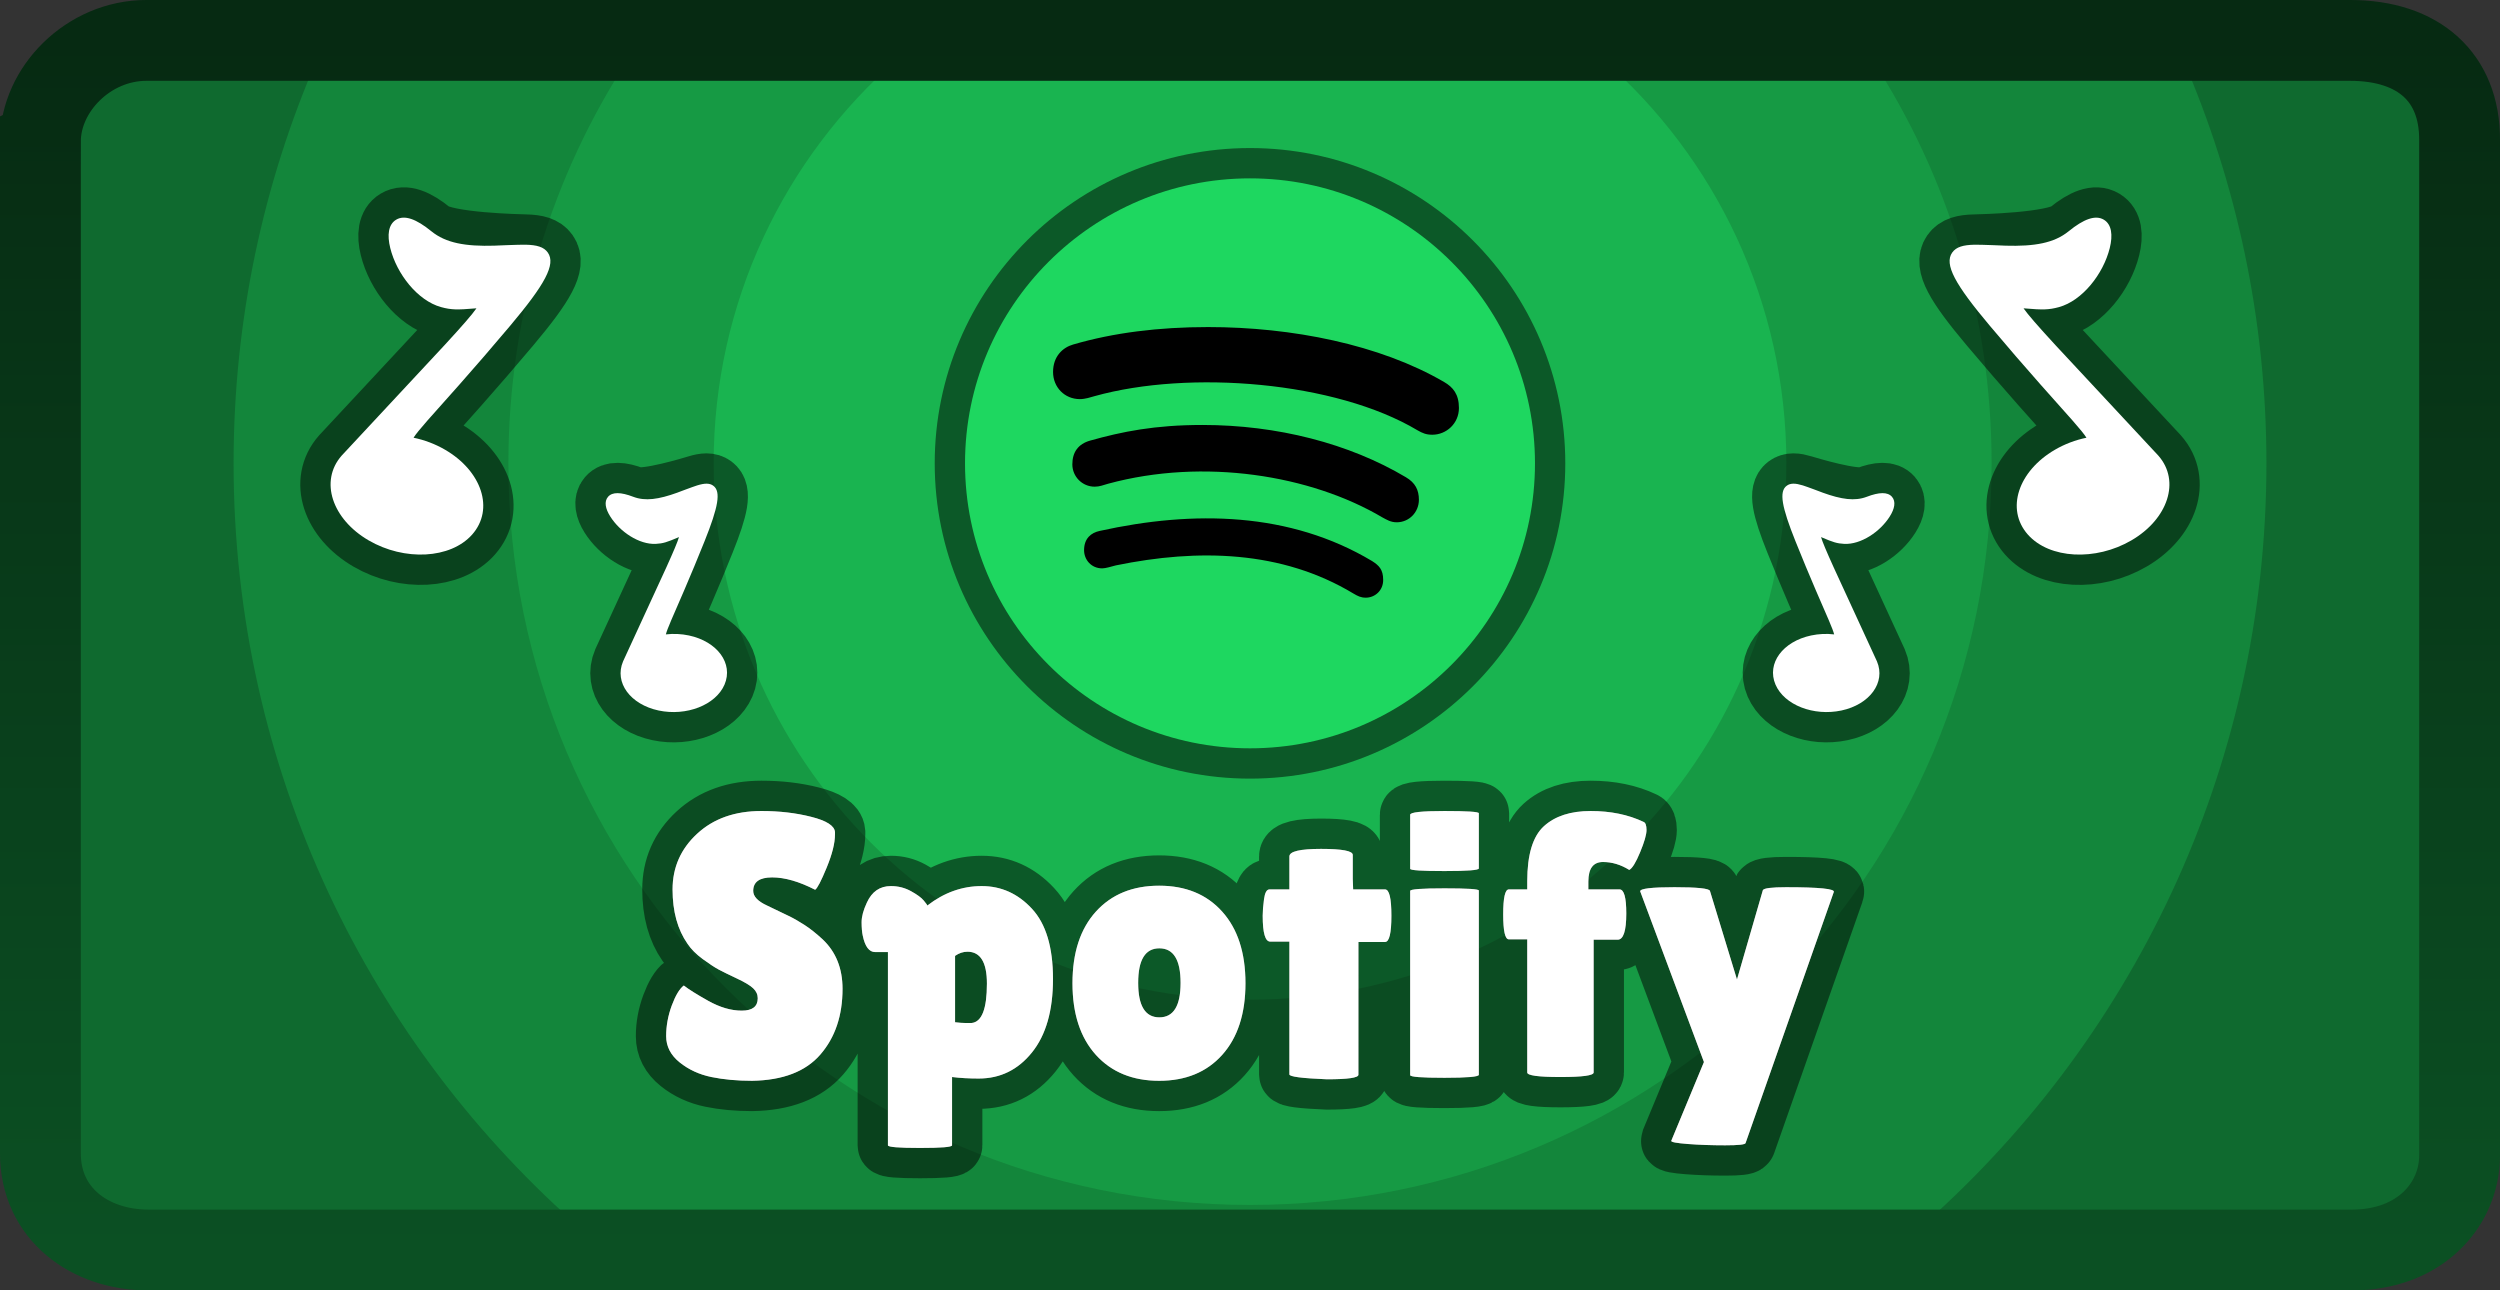 <svg version="1.1" xmlns="http://www.w3.org/2000/svg" xmlns:xlink="http://www.w3.org/1999/xlink" width="309.297" height="159.649" viewBox="0,0,309.297,159.649"><rect x="0" y="0" width="309.297" height="159.649" fill="#333333" stroke="none"/><defs><linearGradient x1="240" y1="254.824" x2="240" y2="105.176" gradientUnits="userSpaceOnUse" id="color-1"><stop offset="0" stop-color="#0b5023"/><stop offset="1" stop-color="#062a12"/></linearGradient></defs><g transform="translate(-85.351,-100.176)"><g data-paper-data="{&quot;isPaintingLayer&quot;:true}" stroke-linejoin="miter" stroke-miterlimit="10" stroke-dasharray="" stroke-dashoffset="0" style="mix-blend-mode: normal"><path d="M94.026,252.5v-145h291.949v145z" fill="#0f6a2f" fill-rule="nonzero" stroke="none" stroke-width="NaN" stroke-linecap="butt"/><g fill-rule="nonzero" stroke="none" stroke-linecap="butt"><path d="M114.25,157.5c0,-17.768 3.685,-34.676 10.333,-50h230.834c6.648,15.324 10.333,32.232 10.333,50c0,37.933 -16.796,71.944 -43.357,95h-164.785c-26.561,-23.056 -43.357,-57.067 -43.357,-95z" fill="#13863b" stroke-width="NaN"/><path d="M148.25,157.5c0,-18.444 5.442,-35.617 14.808,-50h153.883c9.366,14.383 14.808,31.556 14.808,50c0,50.672 -41.078,91.75 -91.75,91.75c-50.672,0 -91.75,-41.078 -91.75,-91.75z" fill="#169a44" stroke-width="NaN"/><path d="M173.644,157.5c0,-19.946 8.8,-37.836 22.73,-50h87.253c13.93,12.164 22.73,30.054 22.73,50c0,36.647 -29.709,66.356 -66.356,66.356c-36.647,0 -66.356,-29.709 -66.356,-66.356z" fill="#19b450" stroke-width="NaN"/></g><path d="M90.351,117.671c0,-6.399 5.915,-12.496 13.119,-12.496c28.933,0 219.728,0 272.61,0c8.614,0 13.568,4.644 13.568,12.246c0,30.592 0,109.092 0,125.705c0,6.04 -4.859,11.698 -13.319,11.698c-52.467,0 -243.426,0 -272.61,0c-7.328,0 -13.369,-4.524 -13.369,-11.947c0,-30.161 0,-108.193 0,-125.206z" data-paper-data="{&quot;index&quot;:null}" fill="none" fill-rule="nonzero" stroke="url(#color-1)" stroke-width="10" stroke-linecap="butt"/><path d="M275.257,157.5c0,19.463 -15.795,35.257 -35.257,35.257c-19.463,0 -35.257,-15.795 -35.257,-35.257c0,-19.463 15.795,-35.257 35.257,-35.257c19.463,0 35.257,15.795 35.257,35.257z" fill="none" fill-rule="nonzero" stroke-opacity="0.506" stroke="#000000" stroke-width="7.5" stroke-linecap="butt"/><path d="M275.257,157.5c0,19.463 -15.795,35.257 -35.257,35.257c-19.463,0 -35.257,-15.795 -35.257,-35.257c0,-19.463 15.795,-35.257 35.257,-35.257c19.463,0 35.257,15.795 35.257,35.257z" fill="#1ed760" fill-rule="nonzero" stroke="none" stroke-width="1" stroke-linecap="butt"/><path d="M262.548,153.96c-0.739,0 -1.194,-0.185 -1.834,-0.554c-10.122,-6.042 -28.22,-7.492 -39.934,-4.222c-0.512,0.142 -1.152,0.37 -1.834,0.37c-1.877,0 -3.312,-1.464 -3.312,-3.355c0,-1.933 1.194,-3.028 2.474,-3.398c5.004,-1.464 10.606,-2.161 16.705,-2.161c10.378,0 21.254,2.161 29.201,6.796c1.109,0.64 1.834,1.521 1.834,3.213c0,1.933 -1.564,3.312 -3.298,3.312zM258.14,164.793c-0.739,0 -1.237,-0.327 -1.749,-0.597c-8.885,-5.26 -22.135,-7.378 -33.921,-4.18c-0.682,0.185 -1.052,0.37 -1.692,0.37c-1.521,0 -2.758,-1.237 -2.758,-2.758c0,-1.521 0.739,-2.531 2.204,-2.943c3.952,-1.109 7.99,-1.933 13.904,-1.933c9.227,0 18.14,2.289 25.163,6.469c1.152,0.682 1.606,1.564 1.606,2.801c-0.014,1.535 -1.208,2.772 -2.758,2.772zM254.316,174.119c-0.597,0 -0.967,-0.185 -1.521,-0.512c-8.871,-5.345 -19.192,-5.573 -29.386,-3.483c-0.554,0.142 -1.279,0.37 -1.692,0.37c-1.379,0 -2.246,-1.095 -2.246,-2.246c0,-1.464 0.867,-2.161 1.933,-2.388c11.643,-2.573 23.543,-2.346 33.693,3.725c0.867,0.554 1.379,1.052 1.379,2.346c0,1.294 -1.009,2.189 -2.161,2.189z" fill="#000000" fill-rule="nonzero" stroke="none" stroke-width="1" stroke-linecap="butt"/><path d="M169.95,222.102c0.585,0.461 1.598,1.096 3.039,1.904c1.44,0.803 2.818,1.205 4.134,1.205c1.316,0 1.974,-0.51 1.974,-1.531c0,-0.466 -0.187,-0.876 -0.56,-1.228c-0.373,-0.357 -1.054,-0.767 -2.044,-1.228c-0.99,-0.466 -1.733,-0.832 -2.23,-1.096c-0.492,-0.264 -1.15,-0.697 -1.974,-1.298c-0.819,-0.606 -1.443,-1.233 -1.873,-1.881c-1.238,-1.767 -1.857,-4.01 -1.857,-6.73c0,-2.725 1.013,-5.023 3.039,-6.893c2.026,-1.875 4.678,-2.813 7.958,-2.813c2.228,0 4.285,0.241 6.17,0.723c1.891,0.477 2.868,1.104 2.93,1.881c0,0.093 0,0.184 0,0.272c0,1.088 -0.342,2.461 -1.026,4.119c-0.679,1.653 -1.155,2.57 -1.43,2.751c-1.984,-1.021 -3.759,-1.531 -5.323,-1.531c-1.559,0 -2.339,0.557 -2.339,1.671c0,0.684 0.572,1.287 1.717,1.811c0.249,0.124 0.604,0.295 1.065,0.513c0.466,0.218 1,0.474 1.601,0.769c0.606,0.29 1.256,0.661 1.951,1.111c0.699,0.451 1.451,1.047 2.254,1.787c1.642,1.549 2.463,3.59 2.463,6.124c0,3.311 -0.914,6.02 -2.743,8.129c-1.824,2.103 -4.639,3.186 -8.447,3.248c-1.855,0 -3.533,-0.155 -5.036,-0.466c-1.502,-0.311 -2.811,-0.914 -3.925,-1.811c-1.114,-0.896 -1.671,-1.979 -1.671,-3.248c0,-1.269 0.231,-2.531 0.692,-3.785c0.466,-1.254 0.964,-2.08 1.492,-2.479zM203.138,241.872c0,0.218 -1.324,0.326 -3.971,0.326c-2.642,0 -3.963,-0.109 -3.963,-0.326v-23.905h-1.578c-0.746,0 -1.259,-0.681 -1.539,-2.044c-0.093,-0.43 -0.14,-0.984 -0.14,-1.663c0,-0.684 0.218,-1.49 0.653,-2.417c0.622,-1.363 1.611,-2.044 2.969,-2.044c0.901,0 1.73,0.21 2.487,0.629c0.756,0.414 1.282,0.8 1.578,1.158c0.295,0.352 0.443,0.56 0.443,0.622c2.072,-1.606 4.316,-2.409 6.73,-2.409c2.414,0 4.487,0.935 6.217,2.805c1.736,1.87 2.603,4.764 2.603,8.681c0,3.917 -0.868,6.95 -2.603,9.1c-1.73,2.15 -3.927,3.225 -6.59,3.225c-1.207,0 -2.305,-0.062 -3.295,-0.187zM205.042,217.921c-0.528,0 -1.039,0.171 -1.531,0.513v8.214c0.523,0.062 0.948,0.093 1.274,0.093c0.326,0 0.583,0 0.769,0c1.264,-0.124 1.896,-1.749 1.896,-4.873c0,-2.632 -0.803,-3.948 -2.409,-3.948zM220.935,230.689c-1.932,-2.14 -2.899,-5.095 -2.899,-8.867c0,-3.777 0.966,-6.733 2.899,-8.867c1.938,-2.135 4.546,-3.202 7.826,-3.202c3.279,0 5.878,1.067 7.795,3.202c1.922,2.135 2.883,5.09 2.883,8.867c0,3.772 -0.961,6.727 -2.883,8.867c-1.917,2.135 -4.515,3.202 -7.795,3.202c-3.279,0 -5.888,-1.067 -7.826,-3.202zM228.784,217.502c-1.746,0 -2.619,1.425 -2.619,4.274c0,2.844 0.873,4.266 2.619,4.266c1.751,0 2.627,-1.422 2.627,-4.266c0,-2.849 -0.876,-4.274 -2.627,-4.274zM253.412,233.145c0,0.373 -1.3,0.56 -3.901,0.56c-3.093,-0.124 -4.639,-0.326 -4.639,-0.606v-16.429h-2.37c-0.622,0 -0.933,-1.067 -0.933,-3.202c0,-0.56 0.054,-1.241 0.163,-2.044c0.109,-0.808 0.334,-1.212 0.676,-1.212h2.464v-4.08c0,-0.622 1.306,-0.933 3.917,-0.933c2.616,0 3.925,0.249 3.925,0.746v2.969l0.047,1.298h3.948c0.523,0 0.785,1.085 0.785,3.256c0,2.166 -0.262,3.248 -0.785,3.248h-3.295zM268.31,233.145c0,0.249 -1.417,0.373 -4.251,0.373c-2.829,0 -4.243,-0.109 -4.243,-0.326v-22.793c0,-0.212 1.414,-0.319 4.243,-0.319c2.834,0 4.251,0.091 4.251,0.272zM268.31,207.616c0,0.218 -1.417,0.326 -4.251,0.326c-2.829,0 -4.243,-0.093 -4.243,-0.28v-6.683c0,-0.311 1.414,-0.466 4.243,-0.466c2.834,0 4.251,0.093 4.251,0.28zM274.299,216.39h-2.277c-0.466,0 -0.699,-1.028 -0.699,-3.085c0,-2.062 0.233,-3.093 0.699,-3.093h2.277v-1.018c0,-3.279 0.686,-5.546 2.059,-6.8c1.378,-1.254 3.305,-1.881 5.782,-1.881c2.476,0 4.658,0.448 6.543,1.344c0.249,0.093 0.373,0.427 0.373,1.002c0,0.57 -0.264,1.49 -0.793,2.759c-0.523,1.269 -0.971,1.997 -1.344,2.184c-1.052,-0.653 -2.135,-0.979 -3.248,-0.979c-1.207,0 -1.811,0.806 -1.811,2.417v0.971h3.855c0.56,0 0.839,0.992 0.839,2.976c0,2.166 -0.357,3.248 -1.072,3.248h-2.969v16.429c0,0.373 -1.37,0.56 -4.111,0.56c-2.736,0 -4.103,-0.187 -4.103,-0.56zM288.271,210.445c0,-0.337 1.414,-0.505 4.243,-0.505c2.834,0 4.298,0.153 4.391,0.459l3.342,10.958l3.202,-11.051c0.124,-0.243 1.083,-0.365 2.875,-0.365c4.119,0 6.085,0.199 5.898,0.598l-10.911,31.054c-0.031,0.187 -0.876,0.28 -2.533,0.28c-1.653,0 -3.191,-0.054 -4.616,-0.163c-1.42,-0.109 -2.101,-0.241 -2.044,-0.396l4.041,-9.745z" data-paper-data="{&quot;index&quot;:null}" fill="#ffffff" fill-rule="nonzero" stroke-opacity="0.506" stroke="#000000" stroke-width="7.5" stroke-linecap="square"/><path d="M169.95,222.102c0.585,0.461 1.598,1.096 3.039,1.904c1.44,0.803 2.818,1.205 4.134,1.205c1.316,0 1.974,-0.51 1.974,-1.531c0,-0.466 -0.187,-0.876 -0.56,-1.228c-0.373,-0.357 -1.054,-0.767 -2.044,-1.228c-0.99,-0.466 -1.733,-0.832 -2.23,-1.096c-0.492,-0.264 -1.15,-0.697 -1.974,-1.298c-0.819,-0.606 -1.443,-1.233 -1.873,-1.881c-1.238,-1.767 -1.857,-4.01 -1.857,-6.73c0,-2.725 1.013,-5.023 3.039,-6.893c2.026,-1.875 4.678,-2.813 7.958,-2.813c2.228,0 4.285,0.241 6.17,0.723c1.891,0.477 2.868,1.104 2.93,1.881c0,0.093 0,0.184 0,0.272c0,1.088 -0.342,2.461 -1.026,4.119c-0.679,1.653 -1.155,2.57 -1.43,2.751c-1.984,-1.021 -3.759,-1.531 -5.323,-1.531c-1.559,0 -2.339,0.557 -2.339,1.671c0,0.684 0.572,1.287 1.717,1.811c0.249,0.124 0.604,0.295 1.065,0.513c0.466,0.218 1,0.474 1.601,0.769c0.606,0.29 1.256,0.661 1.951,1.111c0.699,0.451 1.451,1.047 2.254,1.787c1.642,1.549 2.463,3.59 2.463,6.124c0,3.311 -0.914,6.02 -2.743,8.129c-1.824,2.103 -4.639,3.186 -8.447,3.248c-1.855,0 -3.533,-0.155 -5.036,-0.466c-1.502,-0.311 -2.811,-0.914 -3.925,-1.811c-1.114,-0.896 -1.671,-1.979 -1.671,-3.248c0,-1.269 0.231,-2.531 0.692,-3.785c0.466,-1.254 0.964,-2.08 1.492,-2.479zM203.138,241.872c0,0.218 -1.324,0.326 -3.971,0.326c-2.642,0 -3.963,-0.109 -3.963,-0.326v-23.905h-1.578c-0.746,0 -1.259,-0.681 -1.539,-2.044c-0.093,-0.43 -0.14,-0.984 -0.14,-1.663c0,-0.684 0.218,-1.49 0.653,-2.417c0.622,-1.363 1.611,-2.044 2.969,-2.044c0.901,0 1.73,0.21 2.487,0.629c0.756,0.414 1.282,0.8 1.578,1.158c0.295,0.352 0.443,0.56 0.443,0.622c2.072,-1.606 4.316,-2.409 6.73,-2.409c2.414,0 4.487,0.935 6.217,2.805c1.736,1.87 2.603,4.764 2.603,8.681c0,3.917 -0.868,6.95 -2.603,9.1c-1.73,2.15 -3.927,3.225 -6.59,3.225c-1.207,0 -2.305,-0.062 -3.295,-0.187zM205.042,217.921c-0.528,0 -1.039,0.171 -1.531,0.513v8.214c0.523,0.062 0.948,0.093 1.274,0.093c0.326,0 0.583,0 0.769,0c1.264,-0.124 1.896,-1.749 1.896,-4.873c0,-2.632 -0.803,-3.948 -2.409,-3.948zM220.935,230.689c-1.932,-2.14 -2.899,-5.095 -2.899,-8.867c0,-3.777 0.966,-6.733 2.899,-8.867c1.938,-2.135 4.546,-3.202 7.826,-3.202c3.279,0 5.878,1.067 7.795,3.202c1.922,2.135 2.883,5.09 2.883,8.867c0,3.772 -0.961,6.727 -2.883,8.867c-1.917,2.135 -4.515,3.202 -7.795,3.202c-3.279,0 -5.888,-1.067 -7.826,-3.202zM228.784,217.502c-1.746,0 -2.619,1.425 -2.619,4.274c0,2.844 0.873,4.266 2.619,4.266c1.751,0 2.627,-1.422 2.627,-4.266c0,-2.849 -0.876,-4.274 -2.627,-4.274zM253.412,233.145c0,0.373 -1.3,0.56 -3.901,0.56c-3.093,-0.124 -4.639,-0.326 -4.639,-0.606v-16.429h-2.37c-0.622,0 -0.933,-1.067 -0.933,-3.202c0,-0.56 0.054,-1.241 0.163,-2.044c0.109,-0.808 0.334,-1.212 0.676,-1.212h2.464v-4.08c0,-0.622 1.306,-0.933 3.917,-0.933c2.616,0 3.925,0.249 3.925,0.746v2.969l0.047,1.298h3.948c0.523,0 0.785,1.085 0.785,3.256c0,2.166 -0.262,3.248 -0.785,3.248h-3.295zM268.31,233.145c0,0.249 -1.417,0.373 -4.251,0.373c-2.829,0 -4.243,-0.109 -4.243,-0.326v-22.793c0,-0.212 1.414,-0.319 4.243,-0.319c2.834,0 4.251,0.091 4.251,0.272zM268.31,207.616c0,0.218 -1.417,0.326 -4.251,0.326c-2.829,0 -4.243,-0.093 -4.243,-0.28v-6.683c0,-0.311 1.414,-0.466 4.243,-0.466c2.834,0 4.251,0.093 4.251,0.28zM274.299,216.39h-2.277c-0.466,0 -0.699,-1.028 -0.699,-3.085c0,-2.062 0.233,-3.093 0.699,-3.093h2.277v-1.018c0,-3.279 0.686,-5.546 2.059,-6.8c1.378,-1.254 3.305,-1.881 5.782,-1.881c2.476,0 4.658,0.448 6.543,1.344c0.249,0.093 0.373,0.427 0.373,1.002c0,0.57 -0.264,1.49 -0.793,2.759c-0.523,1.269 -0.971,1.997 -1.344,2.184c-1.052,-0.653 -2.135,-0.979 -3.248,-0.979c-1.207,0 -1.811,0.806 -1.811,2.417v0.971h3.855c0.56,0 0.839,0.992 0.839,2.976c0,2.166 -0.357,3.248 -1.072,3.248h-2.969v16.429c0,0.373 -1.37,0.56 -4.111,0.56c-2.736,0 -4.103,-0.187 -4.103,-0.56zM288.271,210.445c0,-0.337 1.414,-0.505 4.243,-0.505c2.834,0 4.298,0.153 4.391,0.459l3.342,10.958l3.202,-11.051c0.124,-0.243 1.083,-0.365 2.875,-0.365c4.119,0 6.085,0.199 5.898,0.598l-10.911,31.054c-0.031,0.187 -0.876,0.28 -2.533,0.28c-1.653,0 -3.191,-0.054 -4.616,-0.163c-1.42,-0.109 -2.101,-0.241 -2.044,-0.396l4.041,-9.745z" data-paper-data="{&quot;index&quot;:null}" fill="#ffffff" fill-rule="nonzero" stroke="none" stroke-width="1" stroke-linecap="square"/><g fill-rule="evenodd" stroke-linecap="butt"><path d="M311.61,176.915c-0.195,-0.459 -1.269,-2.924 -1.608,-3.711c-0.839,-1.953 -1.641,-3.881 -2.518,-6.066c-1.695,-4.232 -2.058,-6.142 -1.085,-6.866c0.471,-0.35 1.085,-0.32 1.992,-0.043c0.482,0.144 6.434,1.97 7.908,1.411c1.534,-0.587 2.591,-0.62 3.128,0.003c0.502,0.584 0.329,1.469 -0.275,2.429c-1.198,1.904 -3.582,3.494 -5.637,3.391c-0.902,-0.048 -1.389,-0.209 -2.754,-0.792l-0.113,-0.047c0.18,0.607 0.659,1.752 1.587,3.797c0.602,1.326 4.194,9.102 5.324,11.564l0.006,0.013c1.121,2.63 -0.914,5.34 -4.399,6.081c-3.42,0.727 -7.058,-0.667 -8.152,-3.204c-1.125,-2.632 0.914,-5.338 4.406,-6.08c0.942,-0.2 1.909,-0.243 2.854,-0.132c0,0 -0.28,-0.852 -0.662,-1.748z" fill="none" stroke-opacity="0.506" stroke="#000000" stroke-width="7.5"/><path d="M312.271,178.663c-0.081,-0.329 -0.279,-0.852 -0.661,-1.748c-0.195,-0.459 -1.269,-2.924 -1.608,-3.711c-0.839,-1.953 -1.641,-3.881 -2.518,-6.066c-1.695,-4.232 -2.058,-6.142 -1.085,-6.866c0.471,-0.35 1.085,-0.32 1.992,-0.043c0.482,0.144 2.572,0.937 2.44,0.89c2.348,0.852 3.994,1.08 5.468,0.521c1.534,-0.587 2.591,-0.62 3.128,0.003c0.502,0.584 0.329,1.469 -0.275,2.429c-1.198,1.904 -3.582,3.494 -5.637,3.391c-0.902,-0.048 -1.389,-0.209 -2.754,-0.792l-0.113,-0.047c0.18,0.607 0.659,1.752 1.587,3.797c0.602,1.326 4.194,9.102 5.324,11.564l0.006,0.013c1.121,2.63 -0.914,5.34 -4.399,6.081c-3.42,0.727 -7.058,-0.667 -8.152,-3.204c-1.125,-2.632 0.914,-5.338 4.406,-6.08c0.942,-0.2 1.909,-0.243 2.854,-0.132z" fill="#ffffff" stroke-opacity="0.1" stroke="#000000" stroke-width="0"/></g><g fill-rule="evenodd" stroke-linecap="butt"><path d="M341.762,152.2c-0.482,-0.549 -3.107,-3.488 -3.94,-4.428c-2.064,-2.334 -4.064,-4.65 -6.287,-7.288c-4.301,-5.113 -5.682,-7.605 -4.66,-9.059c0.496,-0.704 1.363,-0.943 2.753,-0.973c0.737,-0.02 9.86,-0.21 11.654,-1.663c1.865,-1.52 3.322,-2.052 4.355,-1.431c0.967,0.582 1.131,1.894 0.731,3.508c-0.794,3.2 -3.383,6.507 -6.291,7.307c-1.277,0.347 -2.029,0.345 -4.197,0.161l-0.179,-0.013c0.529,0.762 1.722,2.136 3.95,4.558c1.446,1.57 10.013,10.746 12.716,13.654l0.014,0.015c2.767,3.147 1.178,7.852 -3.334,10.482c-4.427,2.581 -10.13,2.309 -12.817,-0.721c-2.773,-3.147 -1.176,-7.849 3.344,-10.484c1.219,-0.71 2.546,-1.213 3.911,-1.493c0,0 -0.78,-1.057 -1.723,-2.13z" fill="none" stroke-opacity="0.506" stroke="#000000" stroke-width="7.5"/><path d="M343.483,154.33c-0.263,-0.42 -0.779,-1.058 -1.722,-2.131c-0.482,-0.549 -3.107,-3.488 -3.94,-4.428c-2.064,-2.334 -4.064,-4.65 -6.287,-7.288c-4.301,-5.113 -5.682,-7.605 -4.66,-9.059c0.496,-0.704 1.363,-0.943 2.753,-0.973c0.737,-0.02 4.01,0.124 3.805,0.119c3.659,0.108 6.055,-0.329 7.85,-1.782c1.865,-1.52 3.322,-2.052 4.355,-1.431c0.967,0.582 1.131,1.894 0.731,3.508c-0.794,3.2 -3.383,6.507 -6.291,7.307c-1.277,0.347 -2.029,0.345 -4.197,0.161l-0.179,-0.013c0.529,0.762 1.722,2.136 3.95,4.558c1.446,1.57 10.013,10.746 12.716,13.654l0.014,0.015c2.767,3.147 1.178,7.852 -3.334,10.482c-4.427,2.581 -10.13,2.309 -12.817,-0.721c-2.773,-3.147 -1.176,-7.849 3.344,-10.484c1.219,-0.71 2.546,-1.213 3.911,-1.493z" fill="#ffffff" stroke-opacity="0.1" stroke="#000000" stroke-width="0"/></g><g data-paper-data="{&quot;index&quot;:null}" fill-rule="evenodd" stroke-linecap="butt"><path d="M168.39,176.915c-0.382,0.896 -0.662,1.748 -0.662,1.748c0.945,-0.11 1.912,-0.068 2.854,0.132c3.492,0.742 5.531,3.448 4.406,6.08c-1.094,2.537 -4.732,3.931 -8.152,3.204c-3.485,-0.741 -5.521,-3.45 -4.399,-6.081l0.006,-0.013c1.13,-2.462 4.723,-10.238 5.324,-11.564c0.927,-2.045 1.407,-3.191 1.587,-3.797l-0.113,0.047c-1.366,0.583 -1.853,0.745 -2.754,0.792c-2.055,0.103 -4.439,-1.487 -5.637,-3.391c-0.604,-0.96 -0.778,-1.845 -0.275,-2.429c0.537,-0.623 1.594,-0.59 3.128,-0.003c1.473,0.559 7.426,-1.267 7.908,-1.411c0.907,-0.277 1.52,-0.308 1.992,0.043c0.973,0.724 0.61,2.634 -1.085,6.866c-0.877,2.184 -1.679,4.113 -2.518,6.066c-0.339,0.787 -1.412,3.253 -1.608,3.711z" fill="none" stroke-opacity="0.506" stroke="#000000" stroke-width="7.5"/><path d="M167.728,178.663c0.945,-0.11 1.912,-0.068 2.854,0.132c3.492,0.742 5.531,3.448 4.406,6.08c-1.094,2.537 -4.732,3.931 -8.152,3.204c-3.485,-0.741 -5.521,-3.45 -4.399,-6.081l0.006,-0.013c1.13,-2.462 4.723,-10.238 5.324,-11.564c0.927,-2.045 1.407,-3.191 1.587,-3.797l-0.113,0.047c-1.366,0.583 -1.853,0.745 -2.754,0.792c-2.055,0.103 -4.439,-1.487 -5.637,-3.391c-0.604,-0.96 -0.778,-1.845 -0.275,-2.429c0.537,-0.623 1.594,-0.59 3.128,-0.003c1.473,0.559 3.119,0.33 5.468,-0.521c-0.132,0.047 1.958,-0.745 2.44,-0.89c0.907,-0.277 1.52,-0.308 1.992,0.043c0.973,0.724 0.61,2.634 -1.085,6.866c-0.877,2.184 -1.679,4.113 -2.518,6.066c-0.339,0.787 -1.412,3.253 -1.608,3.711c-0.382,0.896 -0.58,1.42 -0.661,1.748z" fill="#ffffff" stroke-opacity="0.1" stroke="#000000" stroke-width="0"/></g><g data-paper-data="{&quot;index&quot;:null}" fill-rule="evenodd" stroke-linecap="butt"><path d="M138.238,152.2c-0.943,1.073 -1.723,2.13 -1.723,2.13c1.365,0.28 2.692,0.783 3.911,1.493c4.52,2.635 6.117,7.337 3.344,10.484c-2.686,3.03 -8.39,3.302 -12.817,0.721c-4.512,-2.63 -6.101,-7.335 -3.334,-10.482l0.014,-0.015c2.702,-2.909 11.27,-12.084 12.716,-13.654c2.229,-2.421 3.422,-3.796 3.95,-4.558l-0.179,0.013c-2.168,0.185 -2.92,0.187 -4.197,-0.161c-2.908,-0.8 -5.497,-4.107 -6.291,-7.307c-0.4,-1.614 -0.236,-2.926 0.731,-3.508c1.033,-0.621 2.49,-0.09 4.355,1.431c1.794,1.454 10.917,1.643 11.654,1.663c1.39,0.031 2.257,0.269 2.753,0.973c1.022,1.454 -0.359,3.946 -4.66,9.059c-2.223,2.638 -4.223,4.954 -6.287,7.288c-0.833,0.94 -3.458,3.879 -3.94,4.428z" fill="none" stroke-opacity="0.506" stroke="#000000" stroke-width="7.5"/><path d="M136.515,154.33c1.365,0.28 2.692,0.783 3.911,1.493c4.52,2.635 6.117,7.337 3.344,10.484c-2.686,3.03 -8.39,3.302 -12.817,0.721c-4.512,-2.63 -6.101,-7.335 -3.334,-10.482l0.014,-0.015c2.702,-2.909 11.27,-12.084 12.716,-13.654c2.229,-2.421 3.422,-3.796 3.95,-4.558l-0.179,0.013c-2.168,0.185 -2.92,0.187 -4.197,-0.161c-2.908,-0.8 -5.497,-4.107 -6.291,-7.307c-0.4,-1.614 -0.236,-2.926 0.731,-3.508c1.033,-0.621 2.49,-0.09 4.355,1.431c1.794,1.454 4.19,1.891 7.85,1.782c-0.205,0.005 3.067,-0.139 3.805,-0.119c1.39,0.031 2.257,0.269 2.753,0.973c1.022,1.454 -0.359,3.946 -4.66,9.059c-2.223,2.638 -4.223,4.954 -6.287,7.288c-0.833,0.94 -3.458,3.879 -3.94,4.428c-0.943,1.073 -1.459,1.71 -1.722,2.131z" fill="#ffffff" stroke-opacity="0.1" stroke="#000000" stroke-width="0"/></g></g></g></svg><!--rotationCenter:154.64865000000003:79.824305-->